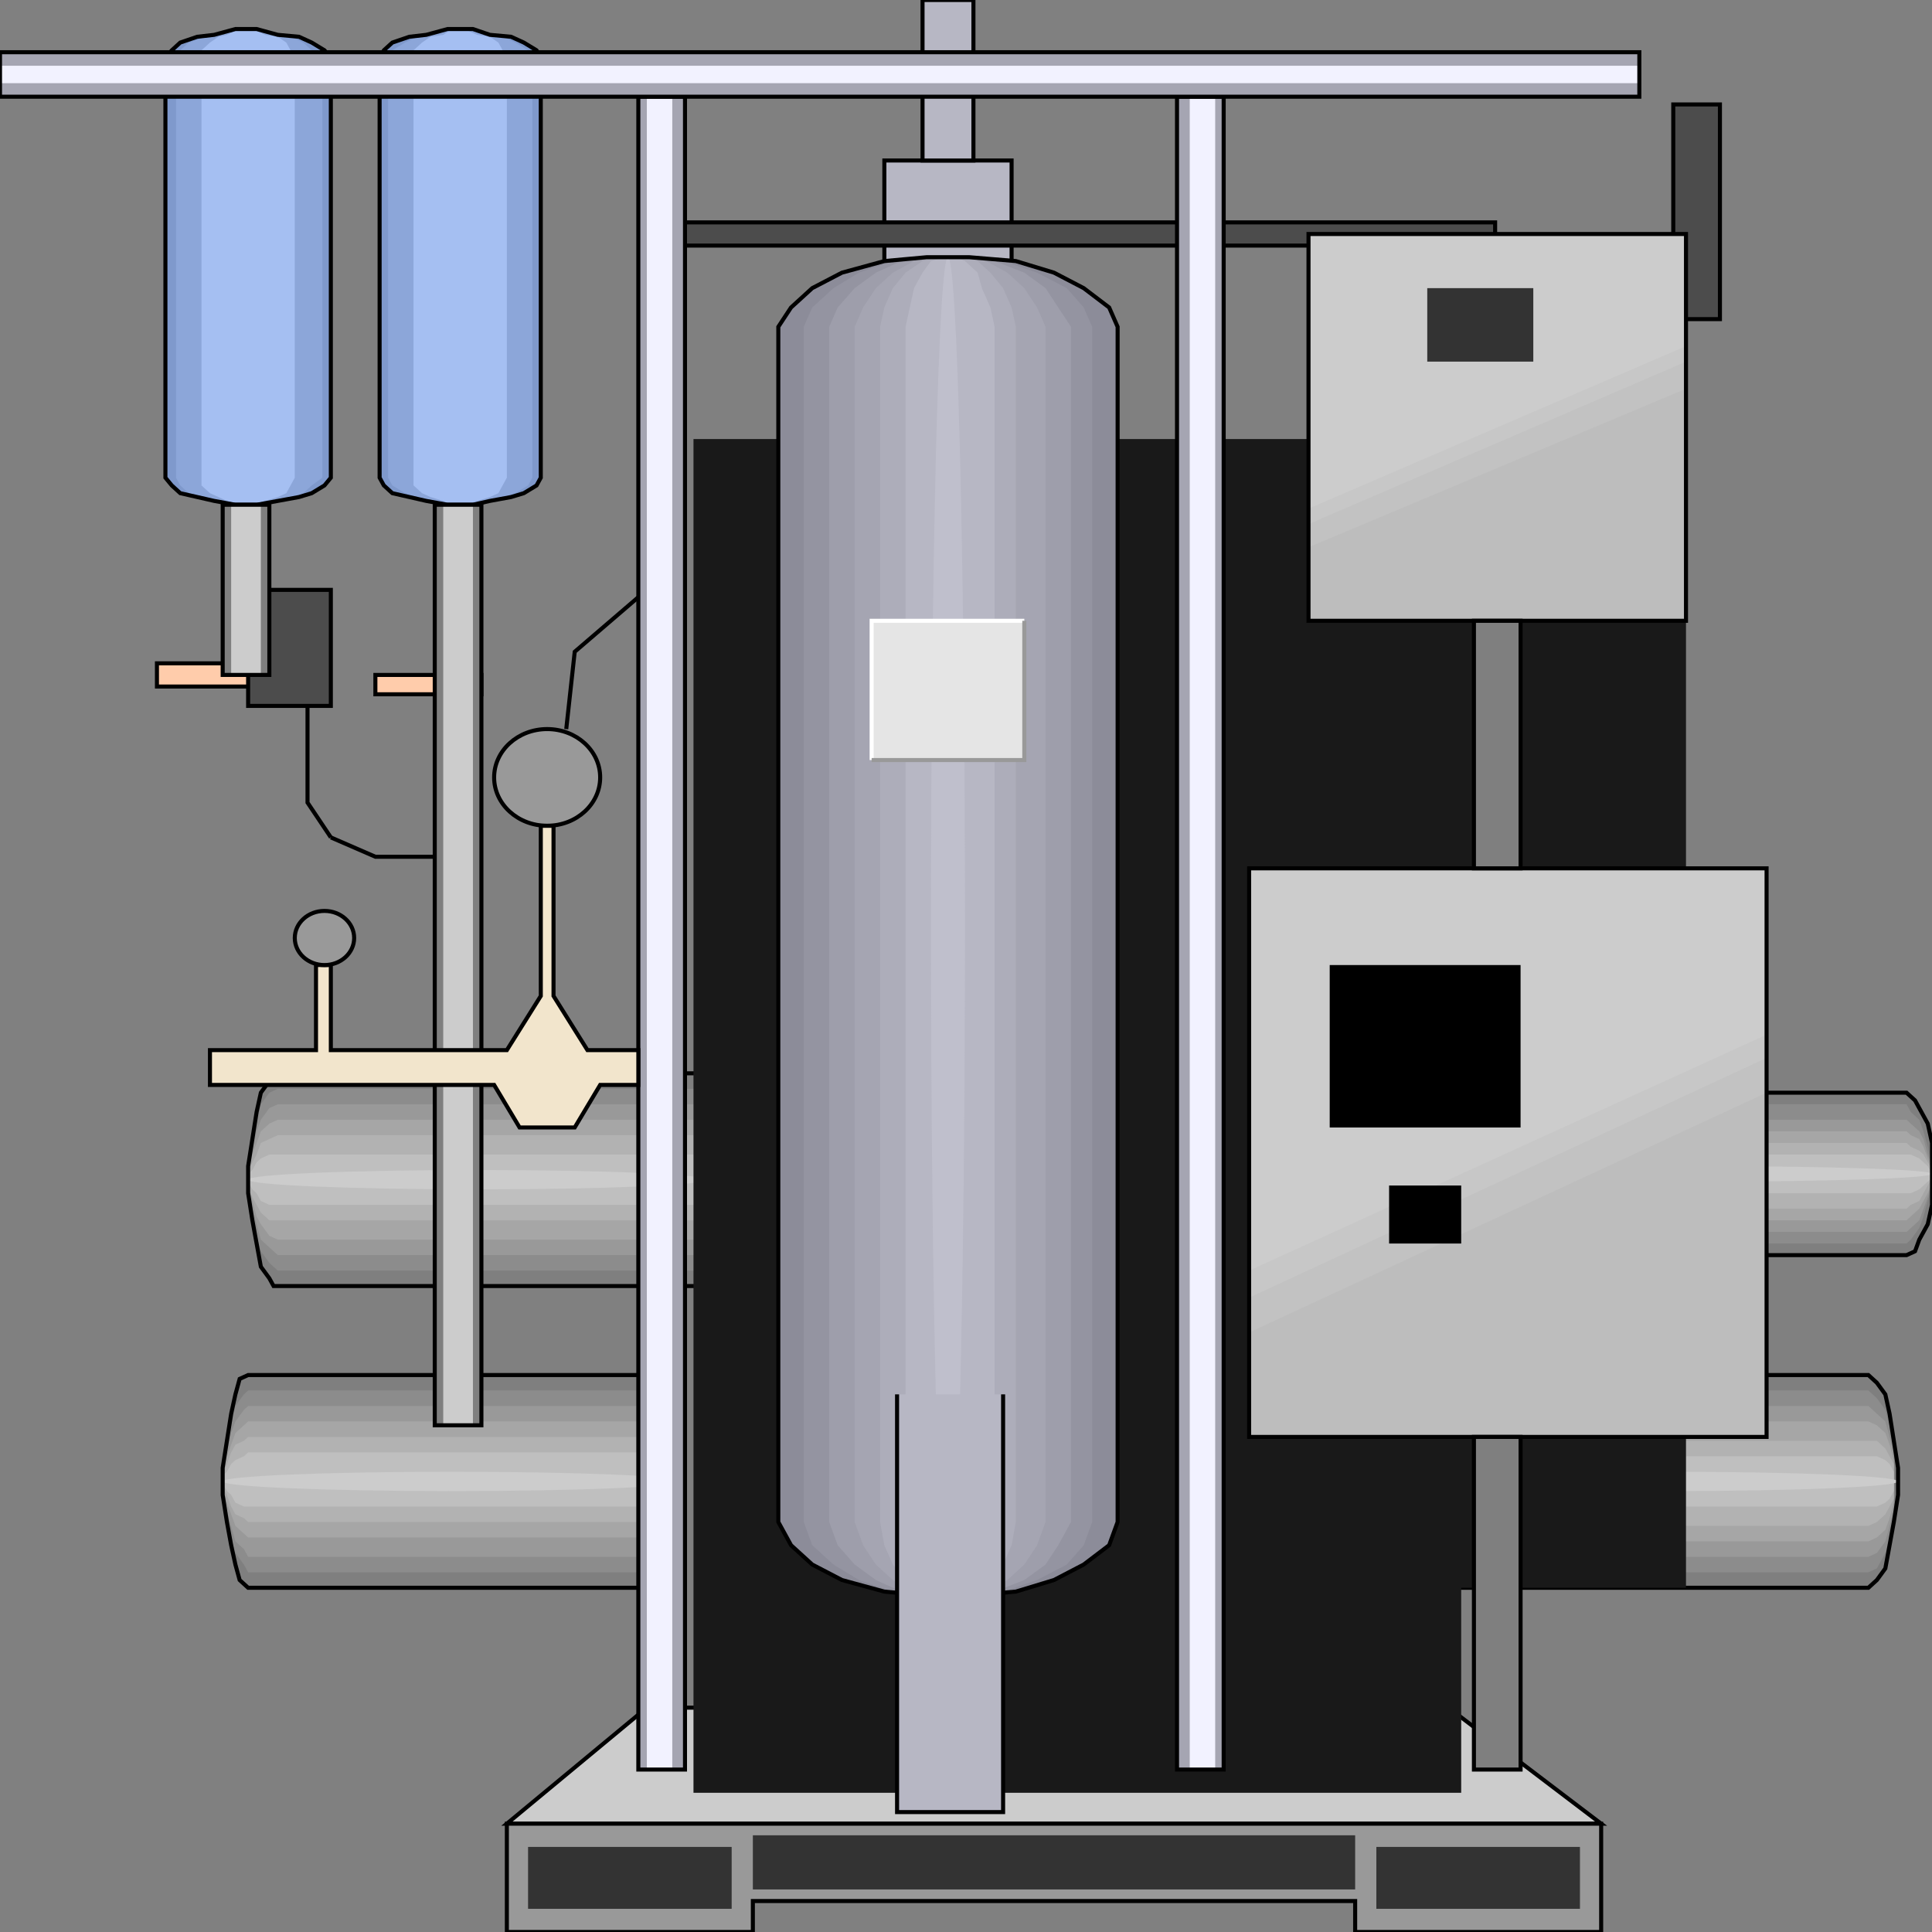 <svg width="150" height="150" viewBox="0 0 150 150" fill="none" xmlns="http://www.w3.org/2000/svg">
<rect x="0" y="0" width="150" height="150" fill="#808080" stroke="none"/>
<g clip-path="url(#clip0_2109_185335)">
<path d="M68.661 12.461H78.54V20.569H68.661V12.461Z" fill="#B7B7C4" stroke="black" stroke-width="0.314"/>
<path d="M71.625 0H75.577V12.463H71.625V0Z" fill="#B7B7C4" stroke="black" stroke-width="0.314"/>
<path d="M39.352 141.591L50.22 132.582H112.459L124.314 141.591H39.352Z" fill="#CCCCCC" stroke="black" stroke-width="0.314"/>
<path d="M39.352 141.59H124.314V149.998H105.214V147.596H58.452V149.998H39.352V141.59Z" fill="#999999" stroke="black" stroke-width="0.314"/>
<path d="M114.435 84.836H148.024L148.683 85.436L149.012 86.037L149.671 87.238L150 88.74V90.241V92.043V93.545L149.671 95.046L149.012 96.247L148.683 97.148L148.024 97.449H114.435V84.836Z" fill="#7F7F7F"/>
<path d="M114.435 85.734H148.024L148.353 86.335L149.012 86.936L149.341 87.837L149.671 89.038L150 90.539V92.041L149.671 93.242L149.341 94.443L149.012 95.344L148.353 96.245L148.024 96.545H114.435V85.734Z" fill="#8C8C8C"/>
<path d="M114.435 86.938H148.024L148.353 87.238L149.012 87.838L149.341 88.439L149.671 89.64L150 90.541V91.742L149.671 92.944L149.341 93.844L149.012 94.745L148.353 95.346L148.024 95.646H114.435V86.938Z" fill="#999999"/>
<path d="M114.435 87.836H148.024L148.353 88.136L149.012 88.436L149.341 89.037L149.671 89.938L150 90.839V91.74L149.671 92.641L149.341 93.241L149.012 93.842L148.353 94.442L148.024 94.743H114.435V87.836Z" fill="#A6A6A6"/>
<path d="M114.435 88.738H148.024L148.353 89.039L149.012 89.339L149.341 89.639L149.671 90.24L150 90.84V91.441L149.671 92.042L149.341 92.642L149.012 93.243L148.353 93.543L148.024 93.843H114.435V88.738Z" fill="#B2B2B2"/>
<path d="M114.435 89.641H148.024H148.353L149.012 89.941L149.341 90.241L149.671 90.541L150 91.142V91.442L149.671 91.743L149.341 92.043L149.012 92.343L148.353 92.644H148.024H114.435V89.641Z" fill="#BFBFBF"/>
<path d="M132.217 91.74C142.038 91.74 150 91.471 150 91.14C150 90.808 142.038 90.539 132.217 90.539C122.396 90.539 114.435 90.808 114.435 91.14C114.435 91.471 122.396 91.74 132.217 91.74Z" fill="#CCCCCC"/>
<path d="M114.435 84.836H148.024L148.683 85.436L149.012 86.037L149.671 87.238L150 88.74V90.241V92.043V93.545L149.671 95.046L149.012 96.247L148.683 97.148L148.024 97.449H114.435V84.836Z" stroke="black" stroke-width="0.314"/>
<path d="M111.8 106.758H145.06L145.719 107.358L146.377 108.259L146.707 109.761L147.036 111.863L147.365 113.965V116.067L147.036 118.169L146.707 119.971L146.377 121.773L145.719 122.674L145.06 123.274H111.8V106.758Z" fill="#7F7F7F"/>
<path d="M111.8 107.957H145.06L145.719 108.558L146.377 109.459L146.707 110.66L147.036 112.161V114.263V116.065V117.867L146.707 119.368L146.377 120.57L145.719 121.771L145.06 122.071H111.8V107.957Z" fill="#8C8C8C"/>
<path d="M111.8 109.16H145.06L145.719 109.761L146.377 110.361L146.707 111.563L147.036 112.764V114.265V115.767V117.268L146.707 118.469L146.377 119.671L145.719 120.572L145.06 120.872H111.8V109.16Z" fill="#999999"/>
<path d="M111.8 110.359H145.06L145.719 110.66L146.377 111.26L146.707 112.161L147.036 113.362V114.564V115.464V116.666L146.707 117.867L146.377 118.768L145.719 119.368L145.06 119.669H111.8V110.359Z" fill="#A6A6A6"/>
<path d="M111.8 111.863H145.06H145.719L146.377 112.464L146.707 113.064L147.036 113.665V114.566V115.467V116.368L146.707 116.968L146.377 117.569L145.719 118.17L145.06 118.47H111.8V111.863Z" fill="#B2B2B2"/>
<path d="M111.8 113.062H145.06H145.719L146.377 113.363L146.707 113.663L147.036 114.264V114.864V115.165V115.765L146.707 116.366L146.377 116.666L145.719 116.966H145.06H111.8V113.062Z" fill="#BFBFBF"/>
<path d="M129.582 115.767C139.404 115.767 147.365 115.431 147.365 115.016C147.365 114.602 139.404 114.266 129.582 114.266C119.761 114.266 111.8 114.602 111.8 115.016C111.8 115.431 119.761 115.767 129.582 115.767Z" fill="#CCCCCC"/>
<path d="M111.8 106.758H145.06L145.719 107.358L146.377 108.259L146.707 109.761L147.036 111.863L147.365 113.965V116.067L147.036 118.169L146.707 119.971L146.377 121.773L145.719 122.674L145.06 123.274H111.8V106.758Z" stroke="black" stroke-width="0.314"/>
<path d="M133.535 24.776H129.912V8.109H133.535V24.776Z" fill="#4C4C4C" stroke="black" stroke-width="0.314"/>
<path d="M116.081 17.266V19.067H52.195V17.266H116.081Z" fill="#4C4C4C" stroke="black" stroke-width="0.314"/>
<path d="M23.875 52.402V62.312L25.686 65.015" stroke="black" stroke-width="0.314"/>
<path d="M43.963 56.608L44.621 50.602L50.22 45.797" stroke="black" stroke-width="0.314"/>
<path d="M52.854 123.274H19.265L18.606 122.674L18.277 121.473L17.948 119.971L17.618 118.169L17.289 116.067V113.965L17.618 111.863L17.948 109.761L18.277 108.259L18.606 107.058L19.265 106.758H52.854V123.274Z" fill="#7F7F7F"/>
<path d="M52.854 122.071H19.265L18.936 121.471L18.277 120.57L17.948 119.368L17.618 117.567L17.289 115.765V113.963L17.618 112.161L17.948 110.66L18.277 109.158L18.936 108.257L19.265 107.957H52.854V122.071Z" fill="#8C8C8C"/>
<path d="M52.854 120.872H19.265L18.936 120.271L18.277 119.671L17.948 118.469L17.618 117.268L17.289 115.767V114.265L17.618 112.764L17.948 111.262L18.277 110.361L18.936 109.46L19.265 109.16H52.854V120.872Z" fill="#999999"/>
<path d="M52.854 119.368H19.265L18.936 119.068L18.277 118.467L17.948 117.567L17.618 116.666L17.289 115.464V114.263L17.618 113.062L17.948 112.161L18.277 111.26L18.936 110.66L19.265 110.359H52.854V119.368Z" fill="#A6A6A6"/>
<path d="M52.854 118.169H19.265L18.936 117.869L18.277 117.569L17.948 116.968L17.618 116.067L17.289 115.466V114.566L17.618 113.665L17.948 112.764L18.277 112.163L18.936 111.863L19.265 111.562H52.854V118.169Z" fill="#B2B2B2"/>
<path d="M52.854 116.966H19.265H18.936L18.277 116.666L17.948 116.065L17.618 115.765L17.289 115.164V114.564L17.618 114.263L17.948 113.663L18.277 113.362L18.936 113.062L19.265 112.762H52.854V116.966Z" fill="#BFBFBF"/>
<path d="M35.072 115.767C44.893 115.767 52.854 115.431 52.854 115.016C52.854 114.602 44.893 114.266 35.072 114.266C25.251 114.266 17.289 114.602 17.289 115.016C17.289 115.431 25.251 115.767 35.072 115.767Z" fill="#CCCCCC"/>
<path d="M52.854 123.274H19.265L18.606 122.674L18.277 121.473L17.948 119.971L17.618 118.169L17.289 116.067V113.965L17.618 111.863L17.948 109.761L18.277 108.259L18.606 107.058L19.265 106.758H52.854V123.274Z" stroke="black" stroke-width="0.314"/>
<path d="M54.83 99.849H21.241L20.911 99.248L20.253 98.347L19.923 96.545L19.594 94.743L19.265 92.641V90.539L19.594 88.437L19.923 86.335L20.253 84.834L20.911 83.933L21.241 83.332H54.83V99.849Z" fill="#7F7F7F"/>
<path d="M54.83 98.649H21.57L20.911 98.049L20.253 97.148L19.923 95.947L19.594 94.145L19.265 92.343V90.541L19.594 88.739L19.923 87.238L20.253 85.736L20.911 84.835L21.57 84.535H54.83V98.649Z" fill="#8C8C8C"/>
<path d="M54.83 97.446H21.57L20.911 96.846L20.253 96.245L19.923 95.044L19.594 93.843L19.265 92.341V90.84L19.594 89.338L19.923 87.837L20.253 86.936L20.911 86.035L21.57 85.734H54.83V97.446Z" fill="#999999"/>
<path d="M54.83 96.247H21.57L20.911 95.947L20.253 95.046L19.923 94.445L19.594 93.244L19.265 92.043V90.841L19.594 89.64L19.923 88.739L20.253 87.838L20.911 87.238L21.57 86.938H54.83V96.247Z" fill="#A6A6A6"/>
<path d="M54.83 94.743H21.57H20.911L20.253 94.143L19.923 93.542L19.594 92.942L19.265 92.041V91.14L19.594 90.239L19.923 89.638L20.253 88.737L20.911 88.437L21.57 88.137H54.83V94.743Z" fill="#B2B2B2"/>
<path d="M54.83 93.544H21.57H20.911L20.253 93.244L19.923 92.644L19.594 92.343L19.265 91.743V91.142L19.594 90.842L19.923 90.241L20.253 89.941L20.911 89.641H21.57H54.83V93.544Z" fill="#BFBFBF"/>
<path d="M37.047 92.341C46.868 92.341 54.83 92.005 54.83 91.591C54.83 91.176 46.868 90.84 37.047 90.84C27.226 90.84 19.265 91.176 19.265 91.591C19.265 92.005 27.226 92.341 37.047 92.341Z" fill="#CCCCCC"/>
<path d="M54.83 99.849H21.241L20.911 99.248L20.253 98.347L19.923 96.545L19.594 94.743L19.265 92.641V90.539L19.594 88.437L19.923 86.335L20.253 84.834L20.911 83.933L21.241 83.332H54.83V99.849Z" stroke="black" stroke-width="0.314"/>
<path d="M29.144 52.402H37.376V53.904H29.144V52.402Z" fill="#FFCCAB" stroke="black" stroke-width="0.314"/>
<path d="M12.185 51.5H20.911V53.302H12.185V51.5Z" fill="#FFCCAB" stroke="black" stroke-width="0.314"/>
<path d="M19.265 45.797H25.686V54.806H19.265V45.797Z" fill="#4C4C4C" stroke="black" stroke-width="0.314"/>
<path d="M53.842 34.086H130.9V123.275H113.447V139.191H53.842V34.086Z" fill="#191919"/>
<path d="M101.592 18.168H130.9V48.198H101.592V18.168Z" fill="#CCCCCC"/>
<path d="M101.592 39.488L130.9 26.875V48.196H101.592V39.488Z" fill="#C7C7C7"/>
<path d="M101.592 40.691L130.9 28.078V48.198H101.592V40.691Z" fill="#C2C2C2"/>
<path d="M101.592 42.492L130.9 30.18V48.198H101.592V42.492Z" fill="#BDBDBD"/>
<path d="M101.592 18.168H130.9V48.198H101.592V18.168Z" stroke="black" stroke-width="0.314"/>
<path d="M110.812 22.371H119.045V28.077H110.812V22.371Z" fill="#333333"/>
<path d="M96.981 67.418H137.157V111.562H96.981V67.418Z" fill="#CCCCCC"/>
<path d="M96.981 98.65L137.157 80.332V111.563H96.981V98.65Z" fill="#C7C7C7"/>
<path d="M96.981 100.751L137.157 82.133V111.562H96.981V100.751Z" fill="#C2C2C2"/>
<path d="M96.981 103.455L137.157 84.836V111.563H96.981V103.455Z" fill="#BDBDBD"/>
<path d="M96.981 67.418H137.157V111.562H96.981V67.418Z" stroke="black" stroke-width="0.314"/>
<path d="M103.238 74.926H118.057V87.538H103.238V74.926Z" fill="black"/>
<path d="M107.849 92.043H113.447V96.547H107.849V92.043Z" fill="black"/>
<path d="M78.869 123.572L75.247 123.873H71.954L68.66 123.572L65.367 122.671L63.062 121.47L61.416 119.969L60.428 118.167V25.374L61.416 23.873L63.062 22.371L65.367 21.17L68.66 20.269L71.954 19.969H75.247L78.869 20.269L81.833 21.17L84.138 22.371L86.114 23.873L86.772 25.374V118.167L86.114 119.969L84.138 121.47L81.833 122.671L78.869 123.572Z" fill="#8C8C99"/>
<path d="M77.882 123.572L75.247 123.873H72.284L69.32 123.572L66.685 122.671L64.71 121.47L63.063 119.969L62.404 118.167V25.374L63.063 23.873L64.71 22.371L66.685 21.17L69.32 20.269L72.284 19.969H75.247L77.882 20.269L80.516 21.17L82.821 22.371L84.139 23.873L84.797 25.374V118.167L84.139 119.969L82.821 121.47L80.516 122.671L77.882 123.572Z" fill="#9494A1"/>
<path d="M77.223 123.572L74.918 123.873H72.613L69.978 123.572L68.002 122.671L66.356 121.47L65.038 119.969L64.38 118.167V25.374L65.038 23.873L66.356 22.371L68.002 21.17L69.978 20.269L72.613 19.969H74.918L77.223 20.269L79.528 21.17L81.175 22.371L82.162 23.873L83.15 25.374V118.167L82.162 119.969L81.175 121.47L79.528 122.671L77.223 123.572Z" fill="#9E9EAB"/>
<path d="M76.564 123.572L74.588 123.873H72.612L70.966 123.572L69.319 122.671L68.002 121.47L67.014 119.969L66.356 118.167V25.374L67.014 23.873L68.002 22.371L69.319 21.17L70.966 20.269L72.612 19.969H74.588L76.564 20.269L78.211 21.17L79.528 22.371L80.516 23.873L81.174 25.374V118.167L80.516 119.969L79.528 121.47L78.211 122.671L76.564 123.572Z" fill="#A5A5B2"/>
<path d="M75.905 123.572L74.259 123.873H72.941L71.624 123.572L70.307 122.671L69.319 121.47L68.66 119.969L68.331 118.167V25.374L68.66 23.873L69.319 22.371L70.307 21.17L71.624 20.269L72.941 19.969H74.259L75.905 20.269L76.893 21.17L77.881 22.371L78.54 23.873L78.869 25.374V118.167L78.54 119.969L77.881 121.47L76.893 122.671L75.905 123.572Z" fill="#ADADBA"/>
<path d="M74.918 123.572L74.259 123.873H73.271L72.284 123.572L71.625 122.671L70.966 121.47L70.637 119.969L70.308 118.167V25.374L70.637 23.873L70.966 22.371L71.625 21.17L72.284 20.269L73.271 19.969H74.259L74.918 20.269L75.906 21.17L76.235 22.371L76.894 23.873L77.223 25.374V118.167L76.894 119.969L76.235 121.47L75.906 122.671L74.918 123.572Z" fill="#B7B7C4"/>
<path d="M73.6 123.873C74.328 123.873 74.918 100.613 74.918 71.921C74.918 43.228 74.328 19.969 73.6 19.969C72.873 19.969 72.283 43.228 72.283 71.921C72.283 100.613 72.873 123.873 73.6 123.873Z" fill="#BFBFCC"/>
<path d="M78.869 123.572L75.247 123.873H71.954L68.66 123.572L65.367 122.671L63.062 121.47L61.416 119.969L60.428 118.167V25.374L61.416 23.873L63.062 22.371L65.367 21.17L68.66 20.269L71.954 19.969H75.247L78.869 20.269L81.833 21.17L84.138 22.371L86.114 23.873L86.772 25.374V118.167L86.114 119.969L84.138 121.47L81.833 122.671L78.869 123.572Z" stroke="black" stroke-width="0.314"/>
<path d="M49.56 7.508H53.183V137.388H49.56V7.508Z" fill="#A5A5B2"/>
<path d="M50.22 7.508H52.196V137.388H50.22V7.508Z" fill="#F2F2FF"/>
<path d="M49.56 7.508H53.183V137.388H49.56V7.508Z" stroke="black" stroke-width="0.314"/>
<path d="M91.383 7.508H95.005V137.388H91.383V7.508Z" fill="#A5A5B2"/>
<path d="M92.371 7.508H94.347V137.388H92.371V7.508Z" fill="#F2F2FF"/>
<path d="M91.383 7.508H95.005V137.388H91.383V7.508Z" stroke="black" stroke-width="0.314"/>
<path d="M21.569 38.891L19.923 39.191H18.276L16.63 38.891L15.313 38.59L13.995 38.29L13.337 37.689L12.843 37.089V4.506L13.337 3.906L13.995 3.305L15.313 2.855L16.63 2.704L18.276 2.254H19.923L21.569 2.704L23.216 2.855L24.204 3.305L25.192 3.906L25.686 4.506V37.089L25.192 37.689L24.204 38.29L23.216 38.59L21.569 38.891Z" fill="#7F99CC"/>
<path d="M21.24 38.891L19.923 39.191H18.606L16.959 38.891L15.971 38.59L14.654 38.29L13.995 37.689L13.666 37.089V4.506L13.995 3.906L14.654 3.305L15.971 2.855L16.959 2.704L18.606 2.254H19.923L21.24 2.704L22.557 2.855L23.545 3.305L24.204 3.906L25.027 4.506V37.089L24.204 37.689L23.545 38.29L22.557 38.59L21.24 38.891Z" fill="#8CA6D9"/>
<path d="M20.582 38.891L19.594 39.191H18.606L17.618 38.891L16.96 38.59L16.301 38.29L15.643 37.689V37.089V4.506V3.906L16.301 3.305L16.96 2.855L17.618 2.704L18.606 2.254H19.594L20.582 2.704L21.57 2.855L22.229 3.305L22.558 3.906L22.887 4.506V37.089L22.558 37.689L22.229 38.29L21.57 38.59L20.582 38.891Z" fill="#A5BFF2"/>
<path d="M21.569 38.891L19.923 39.191H18.276L16.63 38.891L15.313 38.59L13.995 38.29L13.337 37.689L12.843 37.089V4.506L13.337 3.906L13.995 3.305L15.313 2.855L16.63 2.704L18.276 2.254H19.923L21.569 2.704L23.216 2.855L24.204 3.305L25.192 3.906L25.686 4.506V37.089L25.192 37.689L24.204 38.29L23.216 38.59L21.569 38.891Z" stroke="black" stroke-width="0.314"/>
<path d="M38.035 38.891L36.717 39.191H34.742L33.095 38.891L31.778 38.59L30.461 38.29L29.802 37.689L29.473 37.089V4.506L29.802 3.906L30.461 3.305L31.778 2.855L33.095 2.704L34.742 2.254H36.717L38.035 2.704L39.681 2.855L40.669 3.305L41.657 3.906L41.986 4.506V37.089L41.657 37.689L40.669 38.29L39.681 38.59L38.035 38.891Z" fill="#7F99CC"/>
<path d="M37.706 38.891L36.389 39.191H35.072L33.754 38.891L32.437 38.59L31.449 38.29L30.461 37.689L30.132 37.089V4.506L30.461 3.906L31.449 3.305L32.437 2.855L33.754 2.704L35.072 2.254H36.389L37.706 2.704L39.023 2.855L40.011 3.305L40.999 3.906L41.328 4.506V37.089L40.999 37.689L40.011 38.29L39.023 38.59L37.706 38.891Z" fill="#8CA6D9"/>
<path d="M37.047 38.891L36.059 39.191H35.071L34.413 38.891L33.425 38.59L32.766 38.29L32.107 37.689V37.089V4.506V3.906L32.766 3.305L33.425 2.855L34.413 2.704L35.071 2.254H36.059L37.047 2.704L38.035 2.855L38.694 3.305L39.023 3.906L39.352 4.506V37.089L39.023 37.689L38.694 38.29L38.035 38.59L37.047 38.891Z" fill="#A5BFF2"/>
<path d="M38.035 38.891L36.717 39.191H34.742L33.095 38.891L31.778 38.59L30.461 38.29L29.802 37.689L29.473 37.089V4.506L29.802 3.906L30.461 3.305L31.778 2.855L33.095 2.704L34.742 2.254H36.717L38.035 2.704L39.681 2.855L40.669 3.305L41.657 3.906L41.986 4.506V37.089L41.657 37.689L40.669 38.29L39.681 38.59L38.035 38.891Z" stroke="black" stroke-width="0.314"/>
<path d="M127.278 4.055V7.508H0V4.055H127.278Z" fill="#A5A5B2"/>
<path d="M127.278 5.105V6.457H0V5.105H127.278Z" fill="#F2F2FF"/>
<path d="M127.278 4.055V7.508H0V4.055H127.278Z" stroke="black" stroke-width="0.314"/>
<path d="M17.289 52.401V39.188H20.912V52.401H17.289Z" fill="#7F7F7F"/>
<path d="M17.947 52.401V39.188H20.252V52.401H17.947Z" fill="#CCCCCC"/>
<path d="M33.754 110.659V39.188H37.376V110.659H33.754Z" fill="#7F7F7F"/>
<path d="M34.413 110.659V39.188H36.718V110.659H34.413Z" fill="#CCCCCC"/>
<path d="M42.481 64.113C44.754 64.113 46.597 62.432 46.597 60.359C46.597 58.286 44.754 56.605 42.481 56.605C40.207 56.605 38.364 58.286 38.364 60.359C38.364 62.432 40.207 64.113 42.481 64.113Z" fill="#999999" stroke="black" stroke-width="0.314"/>
<path d="M17.289 52.401V39.188H20.912V52.401H17.289Z" stroke="black" stroke-width="0.314"/>
<path d="M33.754 110.659V39.188H37.376V110.659H33.754Z" stroke="black" stroke-width="0.314"/>
<path d="M39.352 81.531L41.987 77.326V64.113H42.975V77.326L45.609 81.531H49.561V84.233H46.597L44.621 87.537H40.34L38.364 84.233H16.301V81.531H24.534V74.924H25.686V81.531H39.352Z" fill="#F2E5CC" stroke="black" stroke-width="0.314"/>
<path d="M25.686 65.016L29.143 66.517H33.754" stroke="black" stroke-width="0.314"/>
<path d="M25.192 74.927C26.465 74.927 27.497 73.986 27.497 72.825C27.497 71.664 26.465 70.723 25.192 70.723C23.919 70.723 22.887 71.664 22.887 72.825C22.887 73.986 23.919 74.927 25.192 74.927Z" fill="#999999" stroke="black" stroke-width="0.314"/>
<path d="M69.648 108.258H77.881V140.69H69.648V108.258Z" fill="#B7B7C4"/>
<path d="M40.999 143.395H56.806V148.199H40.999V143.395Z" fill="#333333"/>
<path d="M106.86 143.395H122.667V148.199H106.86V143.395Z" fill="#333333"/>
<path d="M58.452 142.492H105.214V146.696H58.452V142.492Z" fill="#333333"/>
<path d="M69.648 108.258V140.69H77.881V108.258" stroke="black" stroke-width="0.314"/>
<path d="M114.435 67.418H118.057V48.199H114.435V67.418Z" fill="#7F7F7F" stroke="black" stroke-width="0.314"/>
<path d="M114.435 137.388H118.057V111.562H114.435V137.388Z" fill="#7F7F7F" stroke="black" stroke-width="0.314"/>
<path d="M67.673 48.199H79.528V59.01H67.673V48.199Z" fill="#E5E5E5"/>
<path d="M67.673 59.01V48.199H79.528" stroke="white" stroke-width="0.314"/>
<path d="M67.673 59.01H79.528V48.199" stroke="#999999" stroke-width="0.314"/>
</g>
<defs>
<clipPath id="clip0_2109_185335">
<rect width="150" height="150" fill="white"/>
</clipPath>
</defs>
</svg>
